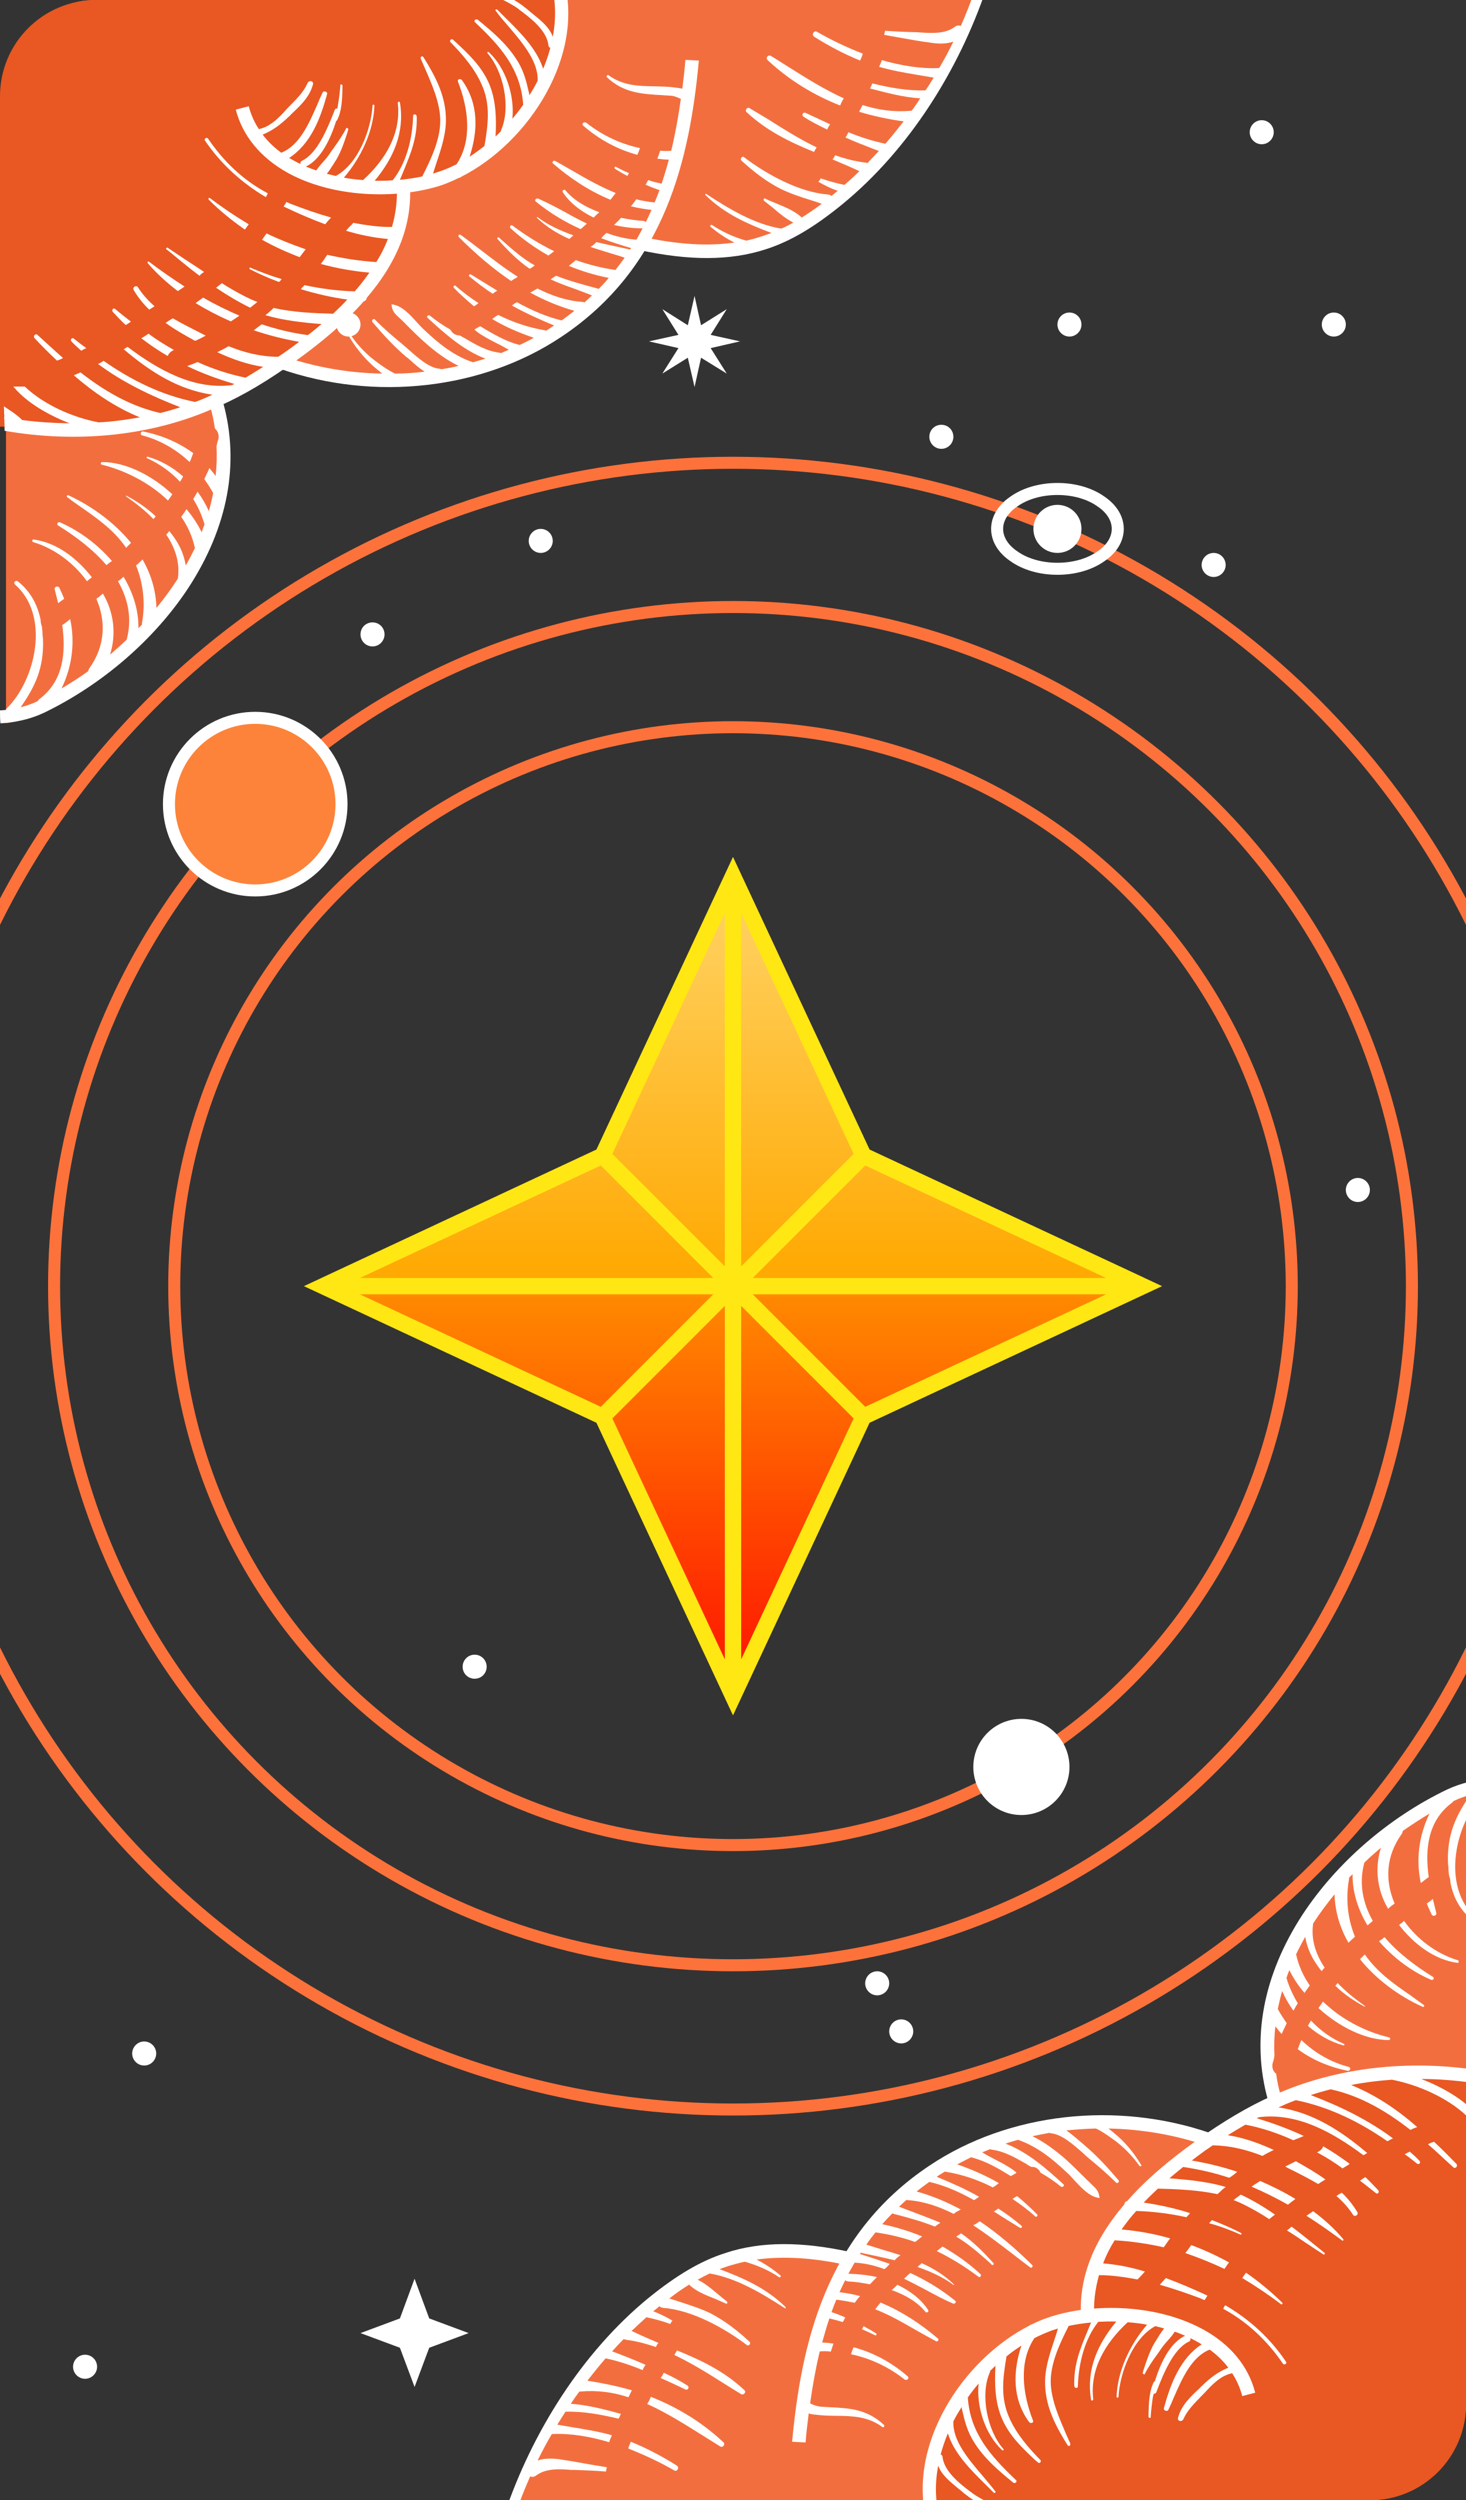 <svg xmlns="http://www.w3.org/2000/svg" width="61" height="104" viewBox="0 0 61 104" fill="none">
  <rect x="0" y="0" width="61" height="104" fill="#333333" stroke="none"/>
  <defs>
    <linearGradient id="paint0_linear" x1="30.46" y1="36.56" x2="30.46" y2="70.73" gradientUnits="userSpaceOnUse">
      <stop stop-color="#FFD467"/>
      <stop offset="0.49" stop-color="#FFA800"/>
      <stop offset="0.51" stop-color="#FF8800"/>
      <stop offset="1" stop-color="#FF0F00"/>
    </linearGradient>
    <clipPath id="clip0">
      <rect width="61" height="104" rx="4" fill="white"/>
    </clipPath>
  </defs>
  <g clip-path="url(#clip0)">
    <path d="M54.71 79.51C57 75.41 61.33 74 61.79 74L61.79 98.19C61.79 101 60.21 104.55 56.54 104.55L21.25 104.55C21.4 103.95 21.8 102.55 22.17 101.82 22.63 100.91 24.92 98.18 26.29 96.81 27.67 95.45 29.5 94.08 30.87 93.62 31.97 93.26 34.39 93.78 35.46 94.08 35.76 93.32 36.92 91.44 39.12 89.98 44.26 87.07 48.6 88.16 50.12 89.07 50.43 88.77 51.41 88.07 52.87 87.7 52.87 85.43 52.42 83.61 54.71 79.51Z" fill="#F36E3E"/>
    <path d="M52.42 87.7C56.08 85.88 57.91 86.34 61.58 86.34L62.04 86.34 62.04 100.9C62.04 106 57.06 105.01 55.07 105.01L38.67 104.55C38.67 101.37 39.58 100.45 40.96 98.63 42.06 97.18 44.17 96.51 45.08 96.36 45.24 95.6 45.63 93.9 46 93.17 46.46 92.26 48.75 89.53 52.42 87.7Z" fill="#E95722"/>
    <path d="M61.8 74.55C61.88 74.54 61.96 74.54 62.04 74.53 62.04 74.35 62.04 74.16 62.02 74 61.41 74.03 60.81 74.16 60.21 74.44 57.79 75.6 55.61 77.49 54.2 79.64 52.56 82.15 52.05 84.82 52.76 87.36L53.3 87.2C53.21 86.89 53.14 86.58 53.1 86.26 52.98 86.17 52.92 86.03 52.95 85.84 52.97 85.79 52.98 85.73 53 85.67 53.01 85.62 53.02 85.57 53.03 85.52 53.01 85.11 53.02 84.7 53.07 84.29 53.15 84.4 53.24 84.51 53.33 84.61 53.37 84.51 53.42 84.41 53.47 84.31 53.49 84.26 53.52 84.21 53.54 84.16 53.41 83.97 53.28 83.78 53.17 83.57 53.22 83.32 53.28 83.07 53.35 82.82 53.48 83.12 53.64 83.39 53.82 83.64 53.87 83.55 53.93 83.44 54 83.33 53.8 83 53.64 82.65 53.53 82.28 53.56 82.17 53.61 82.06 53.65 81.95 53.81 82.28 54.02 82.6 54.28 82.9 54.34 82.81 54.42 82.7 54.5 82.59 54.23 82.2 54.03 81.76 53.93 81.29 54.05 81.05 54.17 80.81 54.31 80.57 54.4 81.07 54.59 81.49 54.98 81.98L54.99 81.99C55.02 81.97 55.04 81.94 55.05 81.92 55.07 81.9 55.09 81.87 55.12 81.85 54.76 81.31 54.54 80.7 54.64 80.01 54.91 79.59 55.21 79.19 55.53 78.8 55.55 79.53 55.76 80.21 56.11 80.81 56.21 80.72 56.29 80.64 56.38 80.56 56.07 79.81 55.99 78.98 56.13 78.18 56.13 78.15 56.14 78.13 56.13 78.11 56.18 78.06 56.23 78.01 56.28 77.96 56.27 78.71 56.51 79.44 56.9 80.09 56.94 80.06 56.98 80.03 57.01 80 57.05 79.97 57.09 79.93 57.12 79.9 56.72 79.19 56.53 78.37 56.77 77.48 56.99 77.26 57.23 77.06 57.46 76.86 57.2 77.7 57.29 78.61 57.76 79.4 57.81 79.35 57.86 79.31 57.92 79.26 57.96 79.24 57.99 79.21 58.03 79.18 57.63 78.25 57.65 77.22 58.33 76.28 58.35 76.24 58.37 76.2 58.37 76.16 58.73 75.91 59.1 75.67 59.48 75.44 59.04 76.36 58.91 77.35 59.12 78.33 59.23 78.24 59.34 78.16 59.45 78.08 59.29 76.94 59.4 75.76 60.4 75 60.43 74.98 60.46 74.95 60.48 74.92 60.71 74.81 60.95 74.72 61.18 74.66 60.56 75.55 60.21 76.32 60.25 77.5 60.26 77.56 60.26 77.62 60.27 77.68 60.27 77.8 60.28 77.92 60.3 78.04 60.33 78.11 60.35 78.19 60.35 78.3 60.47 78.93 60.76 79.48 61.3 79.9 61.39 79.97 61.5 79.86 61.42 79.78 59.94 78.49 60.55 75.81 61.75 74.61 61.77 74.59 61.79 74.57 61.8 74.55Z" fill="white"/>
    <path d="M58.42 79.9C58.96 80.66 59.76 81.27 60.66 81.54 60.71 81.55 60.71 81.65 60.65 81.65 59.67 81.52 58.83 80.86 58.22 80.08L58.25 80.04C58.32 80 58.37 79.96 58.42 79.9Z" fill="white"/>
    <path d="M58.66 82.98C57.96 82.5 57.29 82.02 56.79 81.3 56.77 81.32 56.75 81.34 56.73 81.36 56.68 81.41 56.63 81.45 56.59 81.5 57.27 82.34 58.2 83.03 59.2 83.48 59.24 83.5 59.29 83.44 59.24 83.4 59.05 83.26 58.85 83.12 58.66 82.98Z" fill="white"/>
    <path d="M57.8 84.75C56.82 84.52 55.81 84 55.05 83.26 54.99 83.34 54.93 83.44 54.86 83.53 55.72 84.31 56.81 84.86 57.79 84.86 57.85 84.86 57.87 84.77 57.8 84.75Z" fill="white"/>
    <path d="M54.15 84.86C54.71 85.4 55.39 85.79 56.13 85.98 56.22 86.01 56.19 86.15 56.08 86.14 55.29 85.98 54.6 85.68 54 85.24 54.02 85.18 54.04 85.13 54.06 85.08 54.09 85 54.12 84.93 54.15 84.86Z" fill="white"/>
    <path d="M59.76 79.56L59.62 78.99C59.54 79.06 59.46 79.12 59.37 79.18 59.43 79.34 59.5 79.48 59.57 79.64 59.64 79.75 59.8 79.67 59.76 79.56Z" fill="white"/>
    <path d="M59.62 82.23C58.91 81.79 58.17 81.24 57.61 80.58 57.54 80.64 57.46 80.7 57.38 80.75 57.98 81.44 58.74 82.01 59.54 82.35 59.64 82.4 59.7 82.27 59.62 82.23Z" fill="white"/>
    <path d="M56.79 83.44C56.41 83.17 56 82.85 55.66 82.49 55.64 82.51 55.62 82.53 55.61 82.55 55.59 82.57 55.58 82.59 55.56 82.6 55.92 82.95 56.33 83.23 56.78 83.47 56.79 83.48 56.81 83.45 56.79 83.44Z" fill="white"/>
    <path d="M55.92 85.02C55.39 84.79 54.93 84.46 54.55 84.05 54.5 84.13 54.45 84.21 54.42 84.27 54.85 84.64 55.34 84.93 55.89 85.08 55.94 85.1 55.96 85.04 55.92 85.02Z" fill="white"/>
    <path d="M27.31 96.04C27.27 96.08 27.22 96.11 27.18 96.14 27.46 96.25 27.72 96.38 27.98 96.53 27.95 96.56 27.92 96.61 27.89 96.67 27.56 96.55 27.23 96.46 26.9 96.39 26.69 96.58 26.48 96.77 26.28 96.96 26.65 97.14 27.03 97.3 27.4 97.46 27.35 97.5 27.32 97.57 27.29 97.63 26.88 97.49 26.47 97.38 26.06 97.33 26.01 97.32 25.98 97.31 25.95 97.3 25.79 97.46 25.63 97.63 25.47 97.81 25.55 97.84 25.63 97.87 25.71 97.9 26.1 98.05 26.48 98.2 26.86 98.37 26.85 98.39 26.84 98.41 26.82 98.43 26.79 98.48 26.76 98.53 26.74 98.59 26.23 98.38 25.72 98.21 25.2 98.1 24.94 98.4 24.69 98.71 24.44 99.03 25.08 99.13 25.7 99.26 26.29 99.43L26.15 99.72C25.52 99.51 24.86 99.42 24.16 99.48 24.14 99.48 24.12 99.48 24.11 99.48 23.98 99.65 23.86 99.82 23.75 99.99 24.45 100.04 25.14 100.22 25.84 100.41 25.82 100.44 25.8 100.47 25.79 100.51 25.77 100.55 25.76 100.58 25.74 100.61 25.01 100.44 24.29 100.3 23.53 100.32 23.41 100.5 23.3 100.68 23.19 100.86 23.43 100.9 23.67 100.94 23.9 100.98 24.43 101.07 24.94 101.15 25.46 101.3 25.44 101.35 25.42 101.4 25.4 101.44 25.38 101.49 25.36 101.54 25.35 101.59 24.55 101.35 23.72 101.21 22.96 101.25 22.75 101.61 22.55 101.98 22.37 102.35 22.66 102.25 22.97 102.26 23.29 102.3 23.75 102.37 24.2 102.45 24.64 102.53 24.85 102.56 25.05 102.6 25.25 102.63 25.24 102.7 25.22 102.76 25.21 102.81 24.78 102.77 24.34 102.76 23.91 102.74L23.86 102.74 23.76 102.74C23.27 102.7 22.71 102.67 22.3 102.98 22.22 103.04 22.13 103.04 22.06 103.01 21.84 103.51 21.63 104.03 21.46 104.55H21C22.15 101.16 24.22 97.86 26.97 95.6 28.13 94.66 29.14 94.05 30.18 93.72 31.65 93.23 33.37 93.23 35.44 93.69L35.32 94.24C33.86 93.91 32.6 93.84 31.48 93.99 31.83 94.17 32.15 94.38 32.47 94.65 32.52 94.68 32.46 94.76 32.41 94.72 32 94.44 31.49 94.22 30.99 94.08 30.76 94.13 30.55 94.19 30.34 94.25 30.21 94.29 30.08 94.34 29.94 94.39 30.95 94.77 31.88 95.18 32.68 95.96 32.71 96 32.68 96.04 32.65 96.01 31.72 95.41 30.65 94.76 29.53 94.57 29.36 94.65 29.19 94.74 29.03 94.83 29.32 94.97 29.6 95.2 29.86 95.42 29.99 95.53 30.12 95.64 30.24 95.73 30.29 95.78 30.26 95.85 30.2 95.82 30.05 95.75 29.88 95.68 29.72 95.61 29.36 95.47 28.99 95.32 28.71 95.07 28.7 95.06 28.69 95.05 28.68 95.03 28.41 95.2 28.13 95.39 27.85 95.61 28 95.66 28.16 95.71 28.32 95.76 28.74 95.9 29.16 96.03 29.57 96.23 30.18 96.55 30.69 96.95 31.19 97.41 31.26 97.47 31.16 97.61 31.08 97.55 30.13 96.83 28.78 96.09 27.59 96 27.52 95.99 27.47 95.97 27.44 95.93 27.4 95.97 27.35 96 27.31 96.04Z" fill="white"/>
    <path d="M30.97 99.42C30.13 98.63 29.17 98.18 28.17 97.77 28.13 97.83 28.1 97.9 28.06 97.96 28.75 98.29 29.42 98.7 30.05 99.1 30.32 99.27 30.59 99.44 30.84 99.59 30.94 99.65 31.07 99.5 30.97 99.42Z" fill="white"/>
    <path d="M30.1 101.59C29.19 100.74 28.17 100.13 27.08 99.7 27.04 99.81 26.99 99.91 26.93 100 27.73 100.36 28.49 100.84 29.24 101.31 29.48 101.46 29.72 101.61 29.96 101.76 30.07 101.84 30.2 101.68 30.1 101.59Z" fill="white"/>
    <path d="M26.25 101.57C26.91 101.84 27.54 102.17 28.16 102.56 28.29 102.64 28.17 102.84 28.05 102.76 27.48 102.43 26.82 102.12 26.14 101.85 26.15 101.81 26.17 101.76 26.19 101.71 26.21 101.66 26.23 101.62 26.25 101.57Z" fill="white"/>
    <path d="M28.6 99.23C28.29 99.03 27.95 98.85 27.62 98.7 27.59 98.77 27.54 98.85 27.49 98.92 27.84 99.07 28.17 99.23 28.51 99.39 28.62 99.45 28.71 99.29 28.6 99.23Z" fill="white"/>
    <path d="M38.14 91.16C38.31 91.02 38.49 90.89 38.67 90.76 39.32 90.91 39.94 91.19 40.53 91.52 40.61 91.47 40.67 91.43 40.74 91.38 40.18 91.06 39.59 90.8 38.98 90.55L39 90.53C39.1 90.46 39.21 90.4 39.32 90.33 39.33 90.34 39.35 90.34 39.36 90.34 40.03 90.45 40.69 90.67 41.31 90.99 41.4 90.94 41.48 90.88 41.56 90.81 41.03 90.5 40.45 90.25 39.83 90.03 40.02 89.93 40.22 89.83 40.42 89.73 40.43 89.74 40.44 89.74 40.45 89.75 41.01 89.89 41.54 90.2 42.06 90.52 42.09 90.5 42.12 90.48 42.15 90.47 42.2 90.44 42.26 90.41 42.3 90.38 42.19 90.28 42.06 90.19 41.92 90.11 41.76 90.01 41.58 89.92 41.41 89.83 41.22 89.73 41.04 89.64 40.87 89.53 40.98 89.49 41.09 89.44 41.2 89.4 41.21 89.41 41.24 89.41 41.26 89.42 41.78 89.48 42.24 89.75 42.7 90.01 42.74 90.04 42.77 90.06 42.81 90.08 42.84 90.1 42.88 90.12 42.92 90.14 43.09 90.12 43.23 90.23 43.3 90.38 43.6 90.55 43.88 90.74 44.15 90.96 44.21 91 44.31 90.92 44.25 90.86 43.53 90.2 42.76 89.52 41.84 89.17 42.01 89.11 42.19 89.06 42.36 89.01 43.16 89.29 43.79 89.8 44.4 90.38 44.5 90.46 44.59 90.57 44.69 90.68 45 91.01 45.34 91.39 45.75 91.43 45.75 91.43 45.76 91.41 45.75 91.41 45.72 91.15 45.62 91.05 45.45 90.89 45.41 90.86 45.38 90.82 45.34 90.78 45.27 90.72 45.2 90.65 45.14 90.59 44.87 90.32 44.6 90.05 44.31 89.79 43.89 89.43 43.45 89.1 42.96 88.86 43.2 88.81 43.43 88.76 43.67 88.72 43.69 88.73 43.71 88.74 43.74 88.74 44.18 88.78 44.66 89.21 45.04 89.54 45.12 89.62 45.2 89.69 45.27 89.75 45.67 90.08 46.06 90.41 46.43 90.78 46.49 90.86 46.6 90.75 46.54 90.69 46.1 90.17 45.64 89.67 45.12 89.23 45.07 89.19 45.03 89.15 44.98 89.11L44.98 89.11C44.79 88.95 44.59 88.77 44.37 88.62 44.78 88.58 45.19 88.55 45.6 88.54 45.86 88.66 46.11 88.84 46.32 88.99 46.74 89.29 47.11 89.67 47.41 90.09 47.45 90.14 47.53 90.09 47.48 90.05 47.17 89.53 46.79 89.07 46.32 88.7 46.29 88.67 46.25 88.64 46.21 88.61 46.2 88.6 46.19 88.59 46.17 88.58 46.16 88.57 46.14 88.55 46.13 88.54 47.51 88.57 48.9 88.8 50.22 89.26L50.39 88.74C46.46 87.38 41.97 87.88 38.68 90.08 34.34 92.97 33.34 97.5 32.96 101.57L33.52 101.6C33.55 101.2 33.6 100.8 33.65 100.39 33.72 100.42 33.81 100.43 33.88 100.44 33.88 100.44 33.89 100.44 33.9 100.44 34.2 100.48 34.51 100.49 34.8 100.49 35.47 100.5 36.11 100.51 36.72 100.96 36.77 100.99 36.82 100.91 36.79 100.88 36.09 100.21 35.34 100.17 34.46 100.13 34.36 100.12 34.26 100.12 34.16 100.11 34.02 100.1 33.91 100.06 33.81 100.02 33.77 100 33.74 99.99 33.71 99.97 33.81 99.25 33.94 98.52 34.11 97.81 34.26 97.8 34.43 97.8 34.57 97.82 34.61 97.71 34.64 97.6 34.68 97.49 34.53 97.46 34.37 97.45 34.21 97.44 34.3 97.11 34.4 96.77 34.51 96.44L34.59 96.46C34.75 96.5 34.91 96.54 35.06 96.59 35.09 96.57 35.1 96.53 35.12 96.51 35.12 96.5 35.12 96.49 35.13 96.48 35.14 96.47 35.14 96.45 35.15 96.44 35.16 96.43 35.17 96.42 35.17 96.4 34.99 96.32 34.8 96.24 34.6 96.18 34.66 96 34.73 95.83 34.8 95.66 35.06 95.69 35.32 95.74 35.57 95.79L35.6 95.74C35.67 95.65 35.72 95.58 35.79 95.51 35.51 95.44 35.22 95.38 34.93 95.35 35.01 95.18 35.08 95.02 35.17 94.85 35.19 94.87 35.23 94.89 35.27 94.9 35.55 94.91 35.87 94.96 36.2 95.02 36.28 94.93 36.38 94.83 36.49 94.72 36.09 94.63 35.67 94.59 35.3 94.58 35.39 94.43 35.47 94.27 35.56 94.12 35.99 94.14 36.4 94.24 36.8 94.39 36.88 94.33 36.96 94.25 37.02 94.17 36.62 94.03 36.2 93.89 35.78 93.76L35.82 93.7C35.83 93.71 35.85 93.72 35.87 93.72 36.31 93.81 36.75 93.91 37.23 94.02 37.29 93.94 37.37 93.88 37.47 93.81 37.22 93.73 36.97 93.65 36.72 93.58 36.5 93.51 36.27 93.44 36.05 93.37 36.17 93.19 36.3 93.02 36.43 92.86 36.99 92.94 37.55 93.07 38.08 93.26L38.37 93.03C37.84 92.81 37.28 92.64 36.71 92.52 36.84 92.37 36.98 92.22 37.13 92.07 37.15 92.08 37.16 92.08 37.18 92.09 37.77 92.24 38.35 92.4 38.9 92.62 38.95 92.58 39 92.55 39.04 92.52 39.07 92.5 39.1 92.48 39.13 92.46 38.81 92.32 38.47 92.2 38.14 92.07 37.9 91.98 37.65 91.89 37.41 91.79 37.51 91.7 37.61 91.6 37.72 91.51 37.74 91.51 37.76 91.52 37.78 91.52 38.46 91.57 39.08 91.79 39.68 92.09 39.69 92.08 39.71 92.07 39.73 92.06 39.74 92.04 39.76 92.03 39.77 92.02 39.8 92.01 39.82 92 39.85 91.98 39.89 91.96 39.93 91.93 39.98 91.91 39.4 91.6 38.8 91.34 38.14 91.16Z" fill="white"/>
    <path d="M42.32 91.35C42.6 91.58 42.89 91.84 43.16 92.12 43.2 92.17 43.12 92.24 43.08 92.2 42.78 91.93 42.46 91.69 42.13 91.47" fill="white"/>
    <path d="M42.32 91.35C42.25 91.38 42.19 91.43 42.13 91.47L42.32 91.35Z" fill="white"/>
    <path d="M40.6 92.51C40.64 92.49 40.69 92.45 40.73 92.42 40.75 92.42 40.76 92.41 40.77 92.4 41.54 92.92 42.25 93.53 42.95 94.22 43 94.27 42.93 94.36 42.87 94.32 42.6 94.12 42.33 93.91 42.06 93.7 41.55 93.31 41.04 92.92 40.5 92.57 40.53 92.54 40.56 92.53 40.6 92.51Z" fill="white"/>
    <path d="M39.22 93.45C39.77 93.77 40.31 94.14 40.8 94.6 40.85 94.65 40.78 94.76 40.72 94.71 40.17 94.3 39.6 93.94 38.98 93.64L39.22 93.45Z" fill="white"/>
    <path d="M37.88 94.55C38.53 94.85 39.16 95.23 39.74 95.7 39.82 95.76 39.73 95.85 39.65 95.82 39.26 95.65 38.87 95.44 38.48 95.23 38.2 95.08 37.91 94.93 37.62 94.79 37.72 94.69 37.8 94.61 37.88 94.55Z" fill="white"/>
    <path d="M36.64 95.78C37.51 96.14 38.32 96.67 39.03 97.28 39.09 97.33 39.01 97.42 38.95 97.39 38.69 97.25 38.44 97.11 38.19 96.97 37.6 96.63 37.03 96.3 36.42 96.06 36.49 95.96 36.56 95.87 36.64 95.78Z" fill="white"/>
    <path d="M35.52 97.64C36.34 97.86 37.1 98.27 37.77 98.85 37.86 98.93 37.73 99.04 37.64 98.98 36.98 98.46 36.22 98.1 35.41 97.93 35.44 97.83 35.47 97.74 35.52 97.64Z" fill="white"/>
    <path d="M35.93 96.76C36.11 96.86 36.28 96.95 36.45 97.06 36.5 97.09 36.45 97.17 36.41 97.14 36.23 97.05 36.06 96.97 35.87 96.89 35.88 96.86 35.9 96.82 35.92 96.8 35.92 96.79 35.93 96.77 35.93 96.76Z" fill="white"/>
    <path d="M38.62 96.09C38.32 95.63 37.86 95.29 37.34 95.04 37.26 95.12 37.18 95.2 37.1 95.26 37.66 95.46 38.16 95.74 38.51 96.17 38.56 96.23 38.67 96.15 38.62 96.09Z" fill="white"/>
    <path d="M38.35 94.14C38.84 94.36 39.28 94.63 39.69 95.02 39.71 95.04 39.69 95.05 39.68 95.05 39.24 94.72 38.72 94.49 38.18 94.3 38.2 94.28 38.23 94.26 38.25 94.23 38.28 94.21 38.32 94.18 38.35 94.14Z" fill="white"/>
    <path d="M39.99 92.9C40.5 93.25 40.93 93.69 41.34 94.14 41.37 94.19 41.32 94.24 41.27 94.21L41.18 94.12C40.74 93.73 40.3 93.34 39.79 93.04 39.85 93 39.92 92.95 39.99 92.9Z" fill="white"/>
    <path d="M42.51 92.59C42.19 92.32 41.88 92.09 41.54 91.87 41.48 91.91 41.42 91.96 41.35 91.99 41.72 92.23 42.08 92.45 42.44 92.67 42.49 92.7 42.55 92.64 42.51 92.59Z" fill="white"/>
    <path d="M53.51 98.24C52.84 97.25 51.99 96.48 50.98 95.89 50.95 95.93 50.92 95.98 50.9 96.04 51.89 96.58 52.72 97.35 53.38 98.32 53.43 98.4 53.57 98.32 53.51 98.24Z" fill="white"/>
    <path d="M59.14 86.48C59.8 86.48 60.46 86.53 61.13 86.62 61.14 86.64 61.15 86.65 61.17 86.67 61.36 86.85 61.58 86.99 61.79 87.13 61.82 87.15 61.85 87.17 61.88 87.19 61.87 87.09 61.87 87 61.87 86.9 61.86 86.84 61.86 86.79 61.86 86.73L61.87 86.73C61.85 86.54 61.85 86.34 61.85 86.17 58.86 85.65 55.85 85.95 53.29 87.03 52.27 87.45 51.28 88.01 50.15 88.78 50.11 88.8 50.07 88.82 50.05 88.85 49.97 88.9 49.9 88.96 49.83 89.01 48.63 89.86 47.65 90.7 46.9 91.56 46.83 91.57 46.79 91.63 46.78 91.7 45.45 93.26 44.86 94.84 44.99 96.48L45.54 96.44C45.49 95.83 45.56 95.24 45.73 94.64 46.27 94.64 46.8 94.72 47.34 94.82 47.36 94.79 47.38 94.77 47.39 94.76 47.47 94.68 47.56 94.58 47.64 94.49 47.06 94.31 46.49 94.2 45.9 94.15 46.02 93.83 46.18 93.51 46.38 93.19 47.07 93.23 47.75 93.33 48.42 93.48 48.47 93.42 48.51 93.36 48.55 93.3 48.6 93.23 48.64 93.17 48.69 93.11 48.03 92.92 47.36 92.8 46.67 92.74 46.85 92.48 47.05 92.22 47.28 91.97 47.98 91.99 48.68 92.08 49.37 92.23 49.39 92.2 49.42 92.17 49.45 92.14 49.47 92.11 49.5 92.09 49.52 92.06 48.9 91.86 48.25 91.72 47.59 91.62 47.77 91.43 47.97 91.24 48.18 91.04 48.99 91.06 49.85 91.1 50.66 91.27 50.69 91.24 50.72 91.21 50.76 91.18 50.79 91.15 50.83 91.12 50.86 91.08 50.91 91.04 50.96 91.01 51 90.97 50.25 90.75 49.44 90.67 48.66 90.61 48.84 90.46 49.03 90.3 49.23 90.14 49.91 90.24 50.55 90.39 51.15 90.59 51.26 90.52 51.37 90.44 51.48 90.34 50.86 90.13 50.22 89.98 49.59 89.87 49.77 89.73 49.95 89.6 50.14 89.46 50.25 89.39 50.36 89.31 50.46 89.24 51.19 89.25 51.87 89.42 52.53 89.68 52.68 89.59 52.84 89.51 53 89.43 52.38 89.15 51.75 88.92 51.09 88.82 51.34 88.66 51.58 88.52 51.82 88.38 52.51 88.51 53.18 88.74 53.82 89.03 53.89 88.99 53.97 88.97 54.04 88.94 54.11 88.91 54.18 88.88 54.25 88.85 53.63 88.56 52.97 88.32 52.29 88.11 52.32 88.1 52.35 88.08 52.38 88.07 53.99 87.87 55.45 88.7 56.73 89.65 56.79 89.62 56.84 89.59 56.89 89.56 55.78 88.62 54.63 87.88 53.2 87.66 53.3 87.62 53.39 87.58 53.49 87.53 53.63 87.47 53.77 87.42 53.92 87.36 55.33 87.65 56.58 88.27 57.73 89.07 57.77 89.05 57.81 89.03 57.84 89.01 57.88 88.99 57.92 88.97 57.96 88.95 56.93 88.18 55.75 87.61 54.54 87.15 54.81 87.06 55.09 86.98 55.37 86.91 56.61 87.18 57.69 87.82 58.69 88.6 58.78 88.55 58.88 88.51 58.97 88.48 58.15 87.76 57.25 87.15 56.22 86.73 56.78 86.62 57.35 86.55 57.92 86.51 59 86.72 60.21 87.25 61.01 88L61.49 88C61.48 88 61.47 88 61.47 87.99 61.47 87.99 61.46 87.98 61.46 87.97 60.92 87.34 60.04 86.83 59.14 86.48Z" fill="white"/>
    <path d="M60.6 90.01C60.3 89.7 59.99 89.39 59.67 89.09 59.58 89.12 59.48 89.15 59.42 89.2 59.66 89.4 59.89 89.62 60.12 89.83 60.24 89.94 60.36 90.05 60.48 90.16 60.55 90.23 60.68 90.11 60.6 90.01Z" fill="white"/>
    <path d="M56.48 92.02C56.29 91.71 56.08 91.44 55.83 91.21 55.75 91.25 55.67 91.3 55.61 91.35 55.88 91.58 56.11 91.84 56.3 92.13 56.37 92.24 56.54 92.13 56.48 92.02Z" fill="white"/>
    <path d="M53.92 89.9C53.78 89.97 53.62 90.05 53.48 90.12 53.5 90.13 53.52 90.14 53.54 90.16 53.56 90.17 53.58 90.18 53.6 90.19 54.01 90.39 54.44 90.61 54.85 90.85 54.9 90.82 54.95 90.78 55 90.75 55.05 90.72 55.1 90.69 55.15 90.66 54.77 90.38 54.34 90.14 53.92 89.9Z" fill="white"/>
    <path d="M51.63 91.29C52.12 91.52 52.59 91.8 53.05 92.12L52.81 92.31C52.5 92.1 52.16 91.91 51.83 91.74 51.67 91.66 51.5 91.58 51.33 91.52 51.37 91.48 51.42 91.44 51.48 91.4 51.53 91.36 51.58 91.33 51.63 91.29Z" fill="white"/>
    <path d="M55 93.62L55.12 93.72C55.15 93.75 55.1 93.8 55.07 93.78 54.82 93.62 54.57 93.45 54.31 93.28 54.06 93.11 53.81 92.94 53.55 92.78 53.62 92.73 53.68 92.68 53.74 92.62 54.18 92.95 54.59 93.29 55 93.62Z" fill="white"/>
    <path d="M51.85 94.54C52.37 94.9 52.87 95.31 53.35 95.78 53.4 95.82 53.33 95.89 53.29 95.84 52.78 95.45 52.24 95.09 51.69 94.76 51.71 94.73 51.73 94.7 51.75 94.67 51.78 94.63 51.81 94.58 51.85 94.54Z" fill="white"/>
    <path d="M49.57 93.39C50.11 93.59 50.63 93.83 51.14 94.11 51.1 94.16 51.07 94.2 51.04 94.25 51.01 94.29 50.98 94.33 50.95 94.38 50.42 94.13 49.87 93.91 49.32 93.72 49.41 93.61 49.49 93.5 49.57 93.39Z" fill="white"/>
    <path d="M48.51 94.76C49.1 94.98 49.68 95.23 50.24 95.49 50.22 95.53 50.2 95.56 50.18 95.59 50.16 95.62 50.14 95.65 50.12 95.68 50.09 95.67 50.06 95.65 50.03 95.64 50 95.63 49.97 95.62 49.94 95.6 49.4 95.4 48.83 95.2 48.26 95.04 48.35 94.94 48.43 94.85 48.51 94.76Z" fill="white"/>
    <path d="M51.64 92.89C51.25 92.68 50.84 92.51 50.43 92.35 50.38 92.4 50.35 92.43 50.31 92.48 50.76 92.6 51.18 92.76 51.61 92.95 51.64 92.98 51.69 92.9 51.64 92.89Z" fill="white"/>
    <path d="M54.64 91.98C55.1 92.32 55.53 92.71 55.89 93.14 55.92 93.17 55.88 93.23 55.85 93.2 55.36 92.84 54.87 92.49 54.36 92.17L54.64 91.98Z" fill="white"/>
    <path d="M53.9 91.47C53.44 91.19 52.94 90.94 52.43 90.72 52.39 90.75 52.35 90.78 52.3 90.81 52.23 90.85 52.15 90.9 52.08 90.96 52.59 91.18 53.1 91.43 53.59 91.71 53.64 91.67 53.69 91.63 53.74 91.59 53.8 91.55 53.85 91.51 53.9 91.47Z" fill="white"/>
    <path d="M57.24 91.22C57.32 91.3 57.41 91.19 57.35 91.11 57.17 90.92 57 90.74 56.81 90.56 56.77 90.59 56.73 90.61 56.7 90.63L56.69 90.64C56.66 90.66 56.63 90.68 56.59 90.71 56.81 90.88 57.03 91.05 57.24 91.22Z" fill="white"/>
    <path d="M54.8 89.53C54.93 89.48 55.02 89.39 55.06 89.28 55.44 89.5 55.81 89.75 56.16 90.01 56.11 90.05 56.06 90.08 56.01 90.11 55.96 90.14 55.91 90.17 55.86 90.2 55.53 89.95 55.17 89.73 54.8 89.53Z" fill="white"/>
    <path d="M58.66 89.5C58.8 89.62 58.94 89.75 59.07 89.89 59.13 89.97 59.04 90.06 58.96 90 58.78 89.86 58.63 89.73 58.45 89.61 58.52 89.57 58.58 89.54 58.66 89.5Z" fill="white"/>
    <path d="M39.13 104.85L38.6 105.01C37.67 101.8 40.02 98.16 42.85 96.73 42.88 96.7 42.91 96.69 42.95 96.68 43.15 96.58 43.36 96.49 43.57 96.42 45.24 95.82 47.99 95.78 50.03 96.88 51.18 97.5 51.94 98.41 52.23 99.53L51.69 99.67C51.6 99.33 51.46 99.01 51.27 98.72 50.84 98.81 50.53 99.1 50.23 99.42 50.15 99.51 50.07 99.59 49.98 99.68 49.7 99.97 49.4 100.27 49.25 100.61 49.19 100.77 48.97 100.72 49.02 100.56 49.16 100.05 49.54 99.69 49.92 99.34 49.95 99.3 49.99 99.27 50.03 99.23 50.37 98.9 50.69 98.66 51.11 98.49 50.9 98.21 50.64 97.96 50.34 97.74L50.33 97.74C49.58 98.04 49.19 98.94 48.85 99.71 48.77 99.9 48.69 100.09 48.61 100.25 48.56 100.33 48.4 100.27 48.43 100.17 48.7 99.17 49.11 98.1 50 97.52 49.93 97.47 49.84 97.42 49.76 97.38 49.69 97.34 49.61 97.3 49.53 97.26 49.55 97.32 49.53 97.38 49.46 97.41 48.82 97.71 48.39 98.79 48.14 99.44L48.12 99.5C48.1 99.55 48.05 99.58 48.01 99.57L48 99.6C47.99 99.64 47.98 99.68 47.97 99.72 47.93 99.98 47.9 100.25 47.88 100.52 47.9 100.6 47.79 100.6 47.79 100.52L47.79 100.4C47.8 99.97 47.82 99.43 48.02 99.07 48.03 99.06 48.04 99.06 48.05 99.06 48.28 98.33 48.66 97.47 49.31 97.16 49.17 97.1 49.03 97.04 48.88 96.99 48.8 97.12 48.7 97.24 48.59 97.36 48.49 97.47 48.4 97.58 48.32 97.69 48.27 97.77 48.21 97.86 48.15 97.94 47.96 98.2 47.77 98.47 47.63 98.76 47.63 98.79 47.53 98.74 47.55 98.7L47.58 98.59C47.71 98.19 47.84 97.8 48.05 97.44 48.08 97.4 48.11 97.35 48.14 97.3 48.23 97.15 48.33 96.99 48.44 96.86 48.32 96.82 48.2 96.79 48.07 96.76 47.13 97.27 46.6 98.7 46.54 99.69 46.55 99.75 46.46 99.75 46.46 99.7 46.5 98.62 47.02 97.52 47.73 96.7 47.47 96.65 47.2 96.62 46.93 96.6 46.92 96.61 46.91 96.61 46.9 96.62 46 97.46 45.34 98.54 45.49 99.81 45.49 99.86 45.4 99.87 45.4 99.83 45.19 98.57 45.67 97.51 46.45 96.57 46.19 96.56 45.95 96.57 45.7 96.58 45.12 97.31 44.88 98.33 44.85 99.25 44.86 99.36 44.72 99.36 44.7 99.25 44.67 98.37 44.95 97.69 45.25 96.97 45.3 96.85 45.35 96.73 45.4 96.61 45.07 96.64 44.76 96.69 44.47 96.75 44.1 97.47 43.71 98.3 43.72 99.1 43.74 99.83 44.06 100.55 44.35 101.23 44.41 101.36 44.47 101.5 44.53 101.63 44.56 101.73 44.47 101.79 44.42 101.71 43.95 100.96 43.53 100.17 43.49 99.26 43.45 98.58 43.67 97.94 43.88 97.31 43.93 97.16 43.98 97.01 44.02 96.86 43.93 96.89 43.83 96.92 43.74 96.95 43.51 97.04 43.27 97.14 43.04 97.26 42.37 98.26 42.56 99.61 42.98 100.68 43.03 100.78 42.89 100.83 42.82 100.75 42.11 99.77 42.15 98.64 42.5 97.57 42.29 97.71 42.08 97.85 41.88 98.02L41.88 98.02C41.73 98.92 41.62 99.73 42 100.58 42.29 101.24 42.79 101.82 43.3 102.34 43.34 102.4 43.25 102.5 43.19 102.43L43.07 102.33C42.54 101.83 42.03 101.35 41.72 100.67 41.4 99.98 41.38 99.18 41.42 98.41 41.35 98.48 41.27 98.55 41.2 98.62 41.2 98.65 41.19 98.67 41.18 98.7 40.78 99.62 41.08 101.11 41.75 101.87 41.78 101.9 41.75 101.95 41.7 101.92 41.01 101.28 40.62 100.14 40.72 99.15 40.56 99.33 40.41 99.53 40.27 99.73 40.37 101.21 41.22 102.16 42.27 103.16 42.35 103.22 42.24 103.33 42.16 103.27 41.56 102.78 40.97 102.28 40.55 101.62 40.25 101.16 40.14 100.71 40.03 100.23L40.01 100.13C39.89 100.32 39.77 100.52 39.67 100.72 39.63 101.52 40.3 102.3 40.88 102.98 41.08 103.22 41.27 103.44 41.42 103.64 41.45 103.67 41.38 103.72 41.35 103.69 41.25 103.59 41.15 103.49 41.05 103.39 40.41 102.76 39.7 102.06 39.44 101.22 39.32 101.51 39.22 101.8 39.14 102.1 39.18 102.11 39.21 102.14 39.22 102.2 39.28 102.82 39.99 103.36 40.45 103.7L40.45 103.7C40.68 103.87 40.92 103.99 41.16 104.12 41.38 104.23 41.59 104.35 41.8 104.49 41.84 104.54 41.81 104.6 41.76 104.57 41.6 104.47 41.42 104.41 41.24 104.35 41.07 104.29 40.89 104.22 40.72 104.13 40.44 103.97 40.17 103.77 39.92 103.55 39.88 103.52 39.85 103.5 39.82 103.47 39.52 103.22 39.16 102.93 39.04 102.56 38.89 103.33 38.91 104.11 39.13 104.85Z" fill="white"/>
    <path d="M7.33 24.58C5.04 28.68 0.7 30.08 0.25 30.08L0.25 5.89C0.25 3.09 1.83-0.47 5.5-0.47L40.79-0.47C40.64 0.14 40.24 1.54 39.87 2.27 39.41 3.18 37.12 5.91 35.75 7.28 34.37 8.64 32.54 10.01 31.16 10.46 30.06 10.83 27.65 10.31 26.58 10.01 26.28 10.77 25.12 12.65 22.92 14.11 17.78 17.02 13.44 15.93 11.92 15.02 11.61 15.32 10.63 16.02 9.17 16.38 9.17 18.66 9.62 20.48 7.33 24.58Z" fill="#F36E3E"/>
    <path d="M9.62 16.38C5.96 18.2 4.12 17.75 0.46 17.75L0 17.75 0 3.18C0-1.92 4.98-0.92 6.97-0.92L23.37-0.47C23.37 2.72 22.46 3.63 21.08 5.45 19.98 6.91 17.87 7.58 16.96 7.73 16.8 8.49 16.41 10.19 16.04 10.92 15.58 11.83 13.29 14.56 9.62 16.38Z" fill="#E95722"/>
    <path d="M0.24 29.53C0.16 29.54 0.08 29.55 0 29.55 0 29.74 0 29.93 0.02 30.09 0.63 30.05 1.23 29.93 1.83 29.65 4.25 28.48 6.43 26.6 7.84 24.45 9.48 21.94 9.99 19.27 9.28 16.73L8.74 16.88C8.83 17.2 8.9 17.51 8.94 17.82 9.05 17.92 9.12 18.06 9.09 18.25 9.07 18.3 9.06 18.36 9.04 18.42 9.03 18.46 9.02 18.51 9.01 18.56 9.03 18.98 9.02 19.39 8.97 19.8 8.89 19.68 8.8 19.58 8.71 19.47 8.67 19.58 8.62 19.68 8.57 19.78 8.55 19.83 8.52 19.88 8.5 19.93 8.63 20.11 8.76 20.31 8.87 20.51 8.82 20.77 8.76 21.02 8.69 21.26 8.56 20.97 8.4 20.7 8.22 20.45 8.17 20.54 8.11 20.65 8.04 20.76 8.24 21.08 8.4 21.43 8.51 21.81 8.47 21.92 8.43 22.03 8.39 22.14 8.23 21.81 8.02 21.49 7.76 21.18 7.7 21.28 7.62 21.39 7.54 21.5 7.81 21.88 8.01 22.33 8.11 22.8 7.99 23.04 7.87 23.28 7.73 23.52 7.64 23.01 7.45 22.59 7.06 22.11L7.05 22.09C7.02 22.12 7 22.14 6.98 22.17 6.96 22.19 6.95 22.21 6.92 22.24 7.28 22.78 7.5 23.39 7.4 24.07 7.13 24.49 6.83 24.9 6.51 25.29 6.49 24.56 6.28 23.88 5.93 23.27 5.83 23.37 5.75 23.45 5.66 23.52 5.97 24.28 6.05 25.11 5.91 25.91 5.91 25.93 5.9 25.96 5.91 25.98 5.86 26.03 5.81 26.08 5.76 26.13 5.77 25.37 5.53 24.64 5.14 23.99 5.1 24.03 5.06 24.06 5.03 24.09 4.99 24.12 4.95 24.15 4.91 24.18 5.32 24.9 5.51 25.71 5.27 26.61 5.05 26.82 4.81 27.03 4.58 27.23 4.84 26.39 4.75 25.48 4.28 24.69 4.23 24.74 4.18 24.78 4.12 24.83 4.08 24.85 4.05 24.88 4.01 24.91 4.41 25.83 4.39 26.87 3.71 27.81 3.69 27.85 3.67 27.89 3.67 27.92 3.31 28.18 2.93 28.42 2.56 28.64 3 27.73 3.13 26.73 2.92 25.75 2.81 25.85 2.7 25.93 2.59 26 2.75 27.15 2.64 28.33 1.64 29.08 1.61 29.11 1.58 29.14 1.56 29.17 1.33 29.28 1.09 29.36 0.86 29.42 1.48 28.53 1.83 27.77 1.79 26.58 1.78 26.52 1.78 26.47 1.77 26.41 1.77 26.29 1.76 26.17 1.74 26.05 1.71 25.97 1.69 25.89 1.69 25.78 1.56 25.16 1.28 24.61 0.74 24.18 0.65 24.12 0.54 24.23 0.62 24.31 2.1 25.6 1.49 28.28 0.28 29.47 0.27 29.49 0.25 29.51 0.24 29.53Z" fill="white"/>
    <path d="M3.62 24.18C3.08 23.43 2.28 22.82 1.38 22.55 1.33 22.53 1.33 22.44 1.39 22.44 2.37 22.57 3.21 23.23 3.82 24.01L3.79 24.04C3.72 24.09 3.67 24.13 3.62 24.18Z" fill="white"/>
    <path d="M3.38 21.1C4.08 21.59 4.75 22.06 5.25 22.79 5.27 22.77 5.29 22.74 5.31 22.72 5.36 22.68 5.41 22.63 5.45 22.58 4.77 21.75 3.84 21.06 2.84 20.6 2.8 20.59 2.75 20.65 2.8 20.68 2.99 20.83 3.19 20.97 3.38 21.1Z" fill="white"/>
    <path d="M4.24 19.33C5.22 19.57 6.23 20.09 6.99 20.82 7.05 20.74 7.11 20.65 7.17 20.56 6.32 19.77 5.23 19.22 4.25 19.22 4.19 19.22 4.17 19.32 4.24 19.33Z" fill="white"/>
    <path d="M7.89 19.22C7.33 18.69 6.65 18.3 5.91 18.11 5.82 18.08 5.85 17.93 5.96 17.95 6.75 18.11 7.44 18.41 8.04 18.85 8.02 18.9 8 18.96 7.98 19.01 7.95 19.09 7.92 19.16 7.89 19.22Z" fill="white"/>
    <path d="M2.28 24.53L2.42 25.09C2.5 25.03 2.58 24.97 2.67 24.91 2.61 24.75 2.54 24.61 2.47 24.45 2.4 24.34 2.24 24.42 2.28 24.53Z" fill="white"/>
    <path d="M2.42 21.86C3.13 22.3 3.87 22.85 4.43 23.51 4.5 23.45 4.58 23.38 4.66 23.34 4.06 22.64 3.3 22.08 2.5 21.73 2.4 21.69 2.34 21.81 2.42 21.86Z" fill="white"/>
    <path d="M5.25 20.65C5.63 20.92 6.04 21.23 6.38 21.59 6.4 21.58 6.42 21.56 6.43 21.54 6.45 21.52 6.46 21.5 6.48 21.48 6.12 21.14 5.7 20.85 5.26 20.62 5.25 20.6 5.23 20.63 5.25 20.65Z" fill="white"/>
    <path d="M6.12 19.06C6.65 19.3 7.11 19.63 7.49 20.04 7.54 19.96 7.59 19.88 7.62 19.82 7.19 19.44 6.7 19.16 6.15 19 6.1 18.99 6.08 19.05 6.12 19.06Z" fill="white"/>
    <path d="M34.73 8.04C34.77 8.01 34.81 7.98 34.86 7.94 34.57 7.84 34.31 7.71 34.05 7.56 34.09 7.53 34.12 7.48 34.15 7.42 34.48 7.53 34.81 7.63 35.14 7.69 35.35 7.51 35.56 7.32 35.76 7.12 35.38 6.94 35.01 6.79 34.64 6.63 34.69 6.58 34.72 6.52 34.75 6.46 35.16 6.6 35.57 6.71 35.98 6.76 36.03 6.76 36.06 6.77 36.09 6.79 36.25 6.62 36.41 6.45 36.57 6.28 36.49 6.25 36.41 6.22 36.33 6.19 35.94 6.04 35.56 5.89 35.18 5.72 35.19 5.7 35.2 5.68 35.22 5.66 35.25 5.6 35.28 5.56 35.3 5.5 35.81 5.71 36.32 5.87 36.84 5.98 37.1 5.68 37.35 5.37 37.6 5.05 36.96 4.96 36.34 4.83 35.75 4.65L35.89 4.37C36.52 4.57 37.18 4.67 37.88 4.61 37.9 4.6 37.92 4.6 37.93 4.61 38.06 4.44 38.18 4.27 38.29 4.09 37.59 4.05 36.9 3.86 36.2 3.68 36.22 3.65 36.24 3.61 36.25 3.58 36.27 3.54 36.28 3.51 36.3 3.47 37.03 3.65 37.75 3.78 38.51 3.76 38.63 3.59 38.74 3.41 38.85 3.23 38.61 3.19 38.37 3.15 38.14 3.11 37.61 3.02 37.1 2.93 36.58 2.78 36.6 2.74 36.62 2.69 36.64 2.64 36.66 2.6 36.68 2.55 36.69 2.5 37.49 2.73 38.32 2.87 39.08 2.83 39.29 2.47 39.49 2.11 39.67 1.73 39.38 1.83 39.07 1.83 38.75 1.78 38.29 1.72 37.84 1.64 37.4 1.56 37.19 1.52 36.99 1.49 36.79 1.45 36.8 1.39 36.82 1.33 36.83 1.28 37.26 1.31 37.7 1.33 38.13 1.34L38.18 1.34 38.28 1.35C38.77 1.38 39.33 1.42 39.74 1.11 39.82 1.05 39.91 1.05 39.98 1.08 40.2 0.57 40.41 0.06 40.58-0.47H41.04C39.89 2.93 37.82 6.22 35.07 8.48 33.91 9.43 32.9 10.04 31.86 10.37 30.39 10.85 28.67 10.85 26.6 10.4L26.72 9.85C28.18 10.17 29.44 10.25 30.56 10.09 30.21 9.92 29.89 9.7 29.57 9.44 29.52 9.41 29.58 9.33 29.63 9.36 30.04 9.64 30.55 9.87 31.05 10.01 31.28 9.96 31.49 9.9 31.7 9.83 31.83 9.79 31.96 9.74 32.1 9.69 31.09 9.31 30.16 8.9 29.36 8.12 29.33 8.09 29.36 8.04 29.39 8.07 30.32 8.68 31.39 9.33 32.51 9.51 32.68 9.44 32.85 9.35 33.01 9.26 32.72 9.11 32.44 8.89 32.18 8.66 32.05 8.56 31.92 8.45 31.8 8.36 31.75 8.31 31.78 8.23 31.84 8.26 31.99 8.34 32.15 8.4 32.32 8.47 32.68 8.62 33.05 8.77 33.33 9.02 33.34 9.03 33.35 9.04 33.36 9.05 33.63 8.88 33.91 8.69 34.19 8.48 34.04 8.42 33.88 8.37 33.72 8.32 33.3 8.19 32.88 8.05 32.47 7.85 31.86 7.54 31.35 7.13 30.85 6.68 30.78 6.61 30.88 6.47 30.96 6.54 31.91 7.26 33.26 8 34.45 8.09 34.52 8.1 34.57 8.12 34.6 8.15 34.64 8.12 34.69 8.08 34.73 8.04Z" fill="white"/>
    <path d="M31.07 4.67C31.91 5.45 32.87 5.91 33.87 6.32 33.91 6.25 33.94 6.19 33.98 6.13 33.29 5.8 32.62 5.38 31.99 4.98 31.72 4.82 31.45 4.65 31.19 4.5 31.1 4.43 30.97 4.59 31.07 4.67Z" fill="white"/>
    <path d="M31.94 2.5C32.85 3.35 33.87 3.96 34.96 4.39 35 4.28 35.05 4.18 35.11 4.09 34.31 3.73 33.55 3.25 32.8 2.78 32.56 2.63 32.32 2.47 32.08 2.33 31.97 2.25 31.84 2.41 31.94 2.5Z" fill="white"/>
    <path d="M35.79 2.52C35.13 2.25 34.5 1.92 33.88 1.53 33.75 1.45 33.87 1.25 33.99 1.32 34.56 1.65 35.22 1.97 35.9 2.23 35.89 2.28 35.87 2.33 35.85 2.38 35.83 2.42 35.81 2.47 35.79 2.52Z" fill="white"/>
    <path d="M33.44 4.86C33.75 5.06 34.09 5.23 34.42 5.39 34.45 5.31 34.5 5.23 34.54 5.17 34.2 5.01 33.87 4.86 33.53 4.7 33.42 4.64 33.33 4.79 33.44 4.86Z" fill="white"/>
    <path d="M23.9 12.93C23.73 13.06 23.55 13.2 23.37 13.33 22.72 13.17 22.1 12.9 21.51 12.57 21.43 12.61 21.36 12.66 21.3 12.71 21.86 13.02 22.45 13.29 23.06 13.54L23.04 13.55C22.94 13.62 22.83 13.69 22.72 13.76 22.71 13.75 22.69 13.75 22.68 13.74 22.01 13.63 21.35 13.41 20.73 13.1 20.64 13.15 20.56 13.21 20.48 13.27 21.01 13.59 21.59 13.84 22.21 14.05 22.02 14.16 21.82 14.26 21.62 14.35 21.61 14.35 21.6 14.34 21.59 14.34 21.03 14.2 20.5 13.88 19.98 13.57 19.95 13.59 19.92 13.6 19.89 13.62 19.84 13.65 19.78 13.68 19.74 13.71 19.85 13.81 19.98 13.9 20.12 13.98 20.28 14.08 20.46 14.17 20.63 14.26 20.82 14.35 21 14.45 21.17 14.55 21.06 14.6 20.95 14.64 20.84 14.69 20.82 14.68 20.8 14.67 20.78 14.67 20.26 14.61 19.8 14.34 19.34 14.07 19.3 14.05 19.27 14.03 19.23 14.01 19.2 13.99 19.16 13.97 19.12 13.95 18.95 13.96 18.81 13.85 18.74 13.71 18.44 13.54 18.16 13.35 17.89 13.13 17.83 13.08 17.73 13.16 17.79 13.22 18.51 13.88 19.28 14.57 20.2 14.92 20.03 14.97 19.85 15.02 19.68 15.07 18.88 14.8 18.25 14.29 17.64 13.71 17.54 13.62 17.45 13.52 17.35 13.41 17.04 13.07 16.7 12.69 16.29 12.66 16.29 12.66 16.28 12.67 16.29 12.67 16.32 12.94 16.42 13.04 16.59 13.2 16.63 13.23 16.66 13.26 16.7 13.3 16.77 13.37 16.84 13.43 16.9 13.5 17.17 13.77 17.44 14.04 17.73 14.29 18.15 14.66 18.59 14.98 19.08 15.22 18.84 15.28 18.61 15.32 18.37 15.36 18.35 15.35 18.33 15.35 18.3 15.34 17.86 15.31 17.38 14.88 17 14.54 16.92 14.47 16.84 14.4 16.77 14.34 16.37 14.01 15.98 13.68 15.61 13.3 15.55 13.22 15.44 13.33 15.5 13.4 15.94 13.92 16.4 14.42 16.92 14.86 16.97 14.89 17.01 14.93 17.06 14.97L17.06 14.97C17.24 15.14 17.45 15.32 17.67 15.46 17.26 15.51 16.85 15.54 16.44 15.54 16.18 15.42 15.92 15.24 15.72 15.09 15.3 14.79 14.93 14.42 14.63 13.99 14.59 13.95 14.51 13.99 14.55 14.04 14.87 14.56 15.25 15.01 15.72 15.39 15.75 15.41 15.79 15.44 15.83 15.48 15.84 15.49 15.85 15.5 15.87 15.51 15.88 15.52 15.89 15.53 15.91 15.54 14.53 15.52 13.14 15.28 11.82 14.83L11.65 15.34C15.58 16.71 20.07 16.21 23.36 14.01 27.7 11.12 28.7 6.58 29.08 2.52L28.52 2.49C28.49 2.89 28.44 3.29 28.39 3.69 28.32 3.67 28.23 3.66 28.16 3.65 28.16 3.65 28.15 3.65 28.14 3.65 27.84 3.6 27.53 3.6 27.24 3.59 26.57 3.58 25.93 3.57 25.32 3.13 25.27 3.1 25.22 3.18 25.25 3.21 25.95 3.87 26.7 3.91 27.58 3.96 27.68 3.97 27.78 3.97 27.88 3.98 28.02 3.98 28.13 4.03 28.23 4.07 28.27 4.09 28.3 4.1 28.33 4.11 28.23 4.84 28.1 5.56 27.93 6.27 27.78 6.29 27.61 6.28 27.47 6.27 27.43 6.38 27.4 6.49 27.35 6.6 27.51 6.62 27.67 6.64 27.83 6.64 27.74 6.98 27.64 7.31 27.53 7.64L27.45 7.62C27.29 7.59 27.13 7.55 26.98 7.49 26.95 7.52 26.94 7.55 26.92 7.58 26.92 7.59 26.92 7.6 26.91 7.6 26.9 7.62 26.9 7.63 26.89 7.64 26.88 7.66 26.87 7.67 26.86 7.68 27.05 7.77 27.24 7.84 27.44 7.91 27.38 8.08 27.31 8.25 27.24 8.42 26.98 8.4 26.72 8.35 26.47 8.29L26.44 8.34C26.37 8.43 26.32 8.51 26.25 8.58 26.53 8.65 26.82 8.7 27.11 8.73 27.03 8.9 26.96 9.07 26.87 9.24 26.85 9.21 26.81 9.19 26.77 9.19 26.49 9.17 26.17 9.13 25.84 9.06 25.76 9.16 25.66 9.25 25.55 9.36 25.95 9.45 26.37 9.5 26.74 9.5 26.65 9.66 26.57 9.82 26.48 9.97 26.05 9.94 25.64 9.84 25.24 9.69 25.16 9.75 25.08 9.83 25.02 9.91 25.42 10.06 25.84 10.2 26.26 10.32L26.22 10.38C26.21 10.38 26.19 10.37 26.17 10.37 25.73 10.27 25.28 10.18 24.81 10.07 24.75 10.15 24.67 10.21 24.57 10.27 24.82 10.36 25.07 10.43 25.32 10.51 25.54 10.58 25.77 10.64 25.99 10.72 25.87 10.89 25.74 11.06 25.61 11.23 25.05 11.15 24.49 11.01 23.96 10.82L23.67 11.06C24.2 11.28 24.76 11.45 25.33 11.56 25.2 11.72 25.06 11.87 24.91 12.02 24.89 12.01 24.88 12 24.86 12 24.27 11.84 23.69 11.69 23.14 11.47 23.09 11.5 23.04 11.53 23 11.56 22.97 11.58 22.94 11.6 22.91 11.62 23.23 11.77 23.56 11.89 23.9 12.01 24.14 12.1 24.39 12.19 24.63 12.29 24.53 12.39 24.43 12.48 24.32 12.58 24.3 12.57 24.28 12.57 24.26 12.56 23.58 12.52 22.96 12.3 22.36 12 22.35 12.01 22.33 12.02 22.31 12.03 22.3 12.04 22.28 12.05 22.27 12.06 22.24 12.07 22.22 12.09 22.19 12.1 22.15 12.13 22.11 12.15 22.06 12.17 22.64 12.49 23.24 12.74 23.9 12.93Z" fill="white"/>
    <path d="M19.72 12.74C19.44 12.5 19.15 12.25 18.88 11.97 18.84 11.92 18.92 11.84 18.96 11.89 19.26 12.16 19.58 12.39 19.91 12.61" fill="white"/>
    <path d="M19.72 12.74C19.79 12.71 19.85 12.66 19.91 12.61L19.72 12.74Z" fill="white"/>
    <path d="M21.44 11.58C21.4 11.6 21.35 11.63 21.31 11.66 21.29 11.67 21.28 11.68 21.27 11.69 20.5 11.17 19.79 10.56 19.09 9.86 19.04 9.82 19.11 9.72 19.17 9.77 19.44 9.97 19.71 10.17 19.98 10.38 20.49 10.77 21 11.17 21.54 11.51 21.51 11.54 21.48 11.56 21.44 11.58Z" fill="white"/>
    <path d="M22.82 10.63C22.27 10.32 21.73 9.94 21.24 9.49 21.19 9.44 21.25 9.33 21.32 9.38 21.87 9.79 22.44 10.15 23.06 10.45L22.82 10.63Z" fill="white"/>
    <path d="M24.16 9.53C23.51 9.24 22.88 8.86 22.3 8.39 22.22 8.33 22.31 8.23 22.39 8.26 22.78 8.43 23.17 8.64 23.56 8.85 23.84 9.01 24.13 9.16 24.42 9.3 24.32 9.39 24.24 9.47 24.16 9.53Z" fill="white"/>
    <path d="M25.4 8.31C24.53 7.95 23.72 7.42 23.01 6.8 22.95 6.76 23.03 6.66 23.09 6.69 23.35 6.83 23.6 6.98 23.85 7.12 24.43 7.46 25.01 7.78 25.62 8.03 25.55 8.12 25.47 8.22 25.4 8.31Z" fill="white"/>
    <path d="M26.52 6.44C25.7 6.22 24.94 5.81 24.27 5.23 24.18 5.15 24.3 5.04 24.4 5.11 25.06 5.63 25.82 5.99 26.63 6.16 26.6 6.25 26.56 6.35 26.52 6.44Z" fill="white"/>
    <path d="M26.11 7.32C25.93 7.23 25.76 7.13 25.59 7.02 25.54 6.99 25.59 6.91 25.63 6.94 25.81 7.04 25.98 7.12 26.17 7.2 26.16 7.23 26.14 7.26 26.12 7.29 26.12 7.3 26.11 7.31 26.11 7.32Z" fill="white"/>
    <path d="M23.42 8C23.72 8.45 24.18 8.8 24.7 9.05 24.78 8.97 24.86 8.89 24.94 8.83 24.38 8.62 23.88 8.34 23.53 7.92 23.48 7.85 23.37 7.93 23.42 8Z" fill="white"/>
    <path d="M23.69 9.94C23.2 9.72 22.76 9.46 22.34 9.06 22.33 9.05 22.34 9.03 22.36 9.03 22.8 9.36 23.32 9.6 23.86 9.79 23.84 9.81 23.81 9.83 23.79 9.85 23.76 9.88 23.72 9.91 23.69 9.94Z" fill="white"/>
    <path d="M22.04 11.18C21.54 10.84 21.11 10.4 20.7 9.94 20.67 9.9 20.72 9.85 20.76 9.88L20.86 9.97C21.3 10.36 21.73 10.75 22.25 11.04 22.19 11.09 22.12 11.14 22.04 11.18Z" fill="white"/>
    <path d="M19.53 11.5C19.85 11.76 20.16 12 20.5 12.22 20.56 12.17 20.62 12.13 20.69 12.09 20.32 11.86 19.96 11.64 19.6 11.42 19.55 11.39 19.48 11.45 19.53 11.5Z" fill="white"/>
    <path d="M8.53 5.85C9.2 6.83 10.05 7.6 11.06 8.2 11.09 8.15 11.12 8.11 11.14 8.04 10.14 7.51 9.32 6.74 8.66 5.77 8.61 5.69 8.47 5.77 8.53 5.85Z" fill="white"/>
    <path d="M2.9 17.61C2.24 17.6 1.58 17.56 0.91 17.47 0.9 17.45 0.89 17.43 0.87 17.42 0.68 17.24 0.46 17.1 0.25 16.96 0.22 16.94 0.19 16.92 0.16 16.9 0.17 16.99 0.17 17.09 0.17 17.19 0.18 17.24 0.18 17.3 0.18 17.35L0.17 17.35C0.19 17.54 0.19 17.75 0.19 17.92 3.18 18.44 6.19 18.14 8.75 17.05 9.76 16.64 10.76 16.08 11.89 15.3 11.93 15.29 11.97 15.26 11.99 15.23 12.07 15.18 12.14 15.13 12.21 15.08 13.41 14.23 14.39 13.38 15.14 12.53 15.21 12.52 15.25 12.46 15.26 12.39 16.59 10.83 17.18 9.25 17.05 7.6L16.5 7.65C16.55 8.25 16.48 8.85 16.31 9.44 15.77 9.45 15.24 9.37 14.7 9.27 14.68 9.3 14.66 9.31 14.65 9.33 14.57 9.41 14.47 9.5 14.4 9.6 14.97 9.77 15.55 9.89 16.14 9.94 16.02 10.26 15.86 10.58 15.66 10.9 14.97 10.86 14.29 10.75 13.62 10.6 13.57 10.66 13.53 10.73 13.49 10.79 13.44 10.85 13.4 10.92 13.35 10.98 14.01 11.16 14.68 11.28 15.37 11.34 15.19 11.6 14.99 11.86 14.76 12.12 14.06 12.1 13.36 12.01 12.67 11.86 12.65 11.89 12.62 11.92 12.59 11.94 12.57 11.97 12.54 12 12.52 12.03 13.14 12.22 13.79 12.37 14.45 12.46 14.27 12.66 14.07 12.85 13.86 13.05 13.05 13.03 12.19 12.99 11.38 12.81 11.35 12.84 11.32 12.88 11.28 12.91 11.25 12.94 11.21 12.97 11.18 13 11.13 13.05 11.08 13.08 11.04 13.11 11.79 13.33 12.6 13.42 13.38 13.48 13.2 13.63 13.01 13.79 12.81 13.94 12.13 13.85 11.49 13.69 10.89 13.49 10.78 13.57 10.67 13.65 10.56 13.74 11.18 13.95 11.82 14.11 12.45 14.22 12.27 14.35 12.09 14.49 11.9 14.62 11.79 14.7 11.68 14.77 11.58 14.84 10.85 14.84 10.17 14.67 9.51 14.4 9.35 14.5 9.2 14.57 9.04 14.65 9.66 14.94 10.29 15.16 10.95 15.26 10.7 15.42 10.46 15.57 10.22 15.71 9.53 15.57 8.86 15.35 8.22 15.06 8.15 15.09 8.07 15.12 8 15.15 7.93 15.17 7.86 15.2 7.79 15.23 8.41 15.53 9.07 15.77 9.75 15.97 9.72 15.99 9.69 16 9.66 16.02 8.05 16.22 6.59 15.39 5.31 14.43 5.25 14.46 5.2 14.5 5.15 14.53 6.26 15.47 7.41 16.21 8.84 16.42 8.74 16.47 8.64 16.51 8.55 16.55 8.41 16.61 8.27 16.67 8.12 16.72 6.71 16.44 5.46 15.81 4.31 15.01 4.27 15.04 4.23 15.06 4.2 15.08 4.16 15.1 4.12 15.12 4.08 15.14 5.11 15.91 6.29 16.47 7.5 16.94 7.23 17.03 6.95 17.11 6.67 17.18 5.43 16.9 4.35 16.27 3.35 15.49 3.25 15.53 3.16 15.58 3.07 15.61 3.89 16.32 4.79 16.94 5.82 17.36 5.26 17.46 4.69 17.54 4.11 17.57 3.04 17.37 1.83 16.84 1.03 16.08L0.55 16.08C0.56 16.08 0.57 16.09 0.57 16.1 0.57 16.1 0.58 16.11 0.58 16.11 1.12 16.75 2 17.26 2.9 17.61Z" fill="white"/>
    <path d="M1.44 14.07C1.74 14.39 2.05 14.7 2.37 15 2.46 14.97 2.56 14.94 2.62 14.89 2.38 14.68 2.15 14.47 1.92 14.26 1.8 14.15 1.68 14.04 1.56 13.93 1.48 13.85 1.36 13.98 1.44 14.07Z" fill="white"/>
    <path d="M5.56 12.06C5.75 12.38 5.96 12.64 6.21 12.88 6.29 12.83 6.37 12.78 6.43 12.74 6.16 12.5 5.93 12.25 5.74 11.95 5.67 11.84 5.5 11.95 5.56 12.06Z" fill="white"/>
    <path d="M8.12 14.18C8.26 14.12 8.42 14.04 8.56 13.96 8.54 13.95 8.52 13.94 8.5 13.93 8.48 13.92 8.46 13.91 8.44 13.9 8.03 13.69 7.6 13.48 7.19 13.24 7.14 13.27 7.09 13.3 7.04 13.33 6.99 13.37 6.94 13.4 6.89 13.43 7.27 13.71 7.7 13.95 8.12 14.18Z" fill="white"/>
    <path d="M10.41 12.8C9.92 12.56 9.45 12.28 8.99 11.97L9.23 11.78C9.54 11.98 9.88 12.17 10.21 12.34 10.37 12.42 10.54 12.5 10.71 12.56 10.67 12.6 10.61 12.64 10.56 12.68 10.51 12.72 10.46 12.76 10.41 12.8Z" fill="white"/>
    <path d="M7.04 10.46L6.92 10.37C6.89 10.34 6.94 10.29 6.97 10.3 7.22 10.47 7.47 10.64 7.73 10.81 7.98 10.97 8.23 11.14 8.49 11.31 8.42 11.36 8.36 11.4 8.3 11.47 7.86 11.14 7.44 10.79 7.04 10.46Z" fill="white"/>
    <path d="M10.19 9.55C9.67 9.19 9.16 8.78 8.69 8.31 8.64 8.26 8.71 8.2 8.75 8.25 9.26 8.64 9.8 9 10.35 9.33 10.33 9.36 10.31 9.38 10.29 9.41 10.26 9.46 10.23 9.5 10.19 9.55Z" fill="white"/>
    <path d="M12.47 10.7C11.93 10.49 11.41 10.26 10.9 9.97 10.94 9.93 10.97 9.88 11 9.84 11.03 9.8 11.06 9.75 11.09 9.71 11.61 9.96 12.17 10.18 12.72 10.37 12.63 10.48 12.55 10.59 12.47 10.7Z" fill="white"/>
    <path d="M13.53 9.33C12.94 9.11 12.36 8.86 11.8 8.59 11.82 8.56 11.84 8.53 11.86 8.5 11.88 8.47 11.9 8.44 11.91 8.4 11.95 8.42 11.98 8.43 12.01 8.44 12.04 8.46 12.07 8.47 12.1 8.48 12.64 8.69 13.21 8.89 13.78 9.05 13.68 9.14 13.61 9.24 13.53 9.33Z" fill="white"/>
    <path d="M10.4 11.2C10.79 11.4 11.2 11.58 11.61 11.73 11.66 11.69 11.69 11.65 11.72 11.61 11.28 11.48 10.86 11.32 10.43 11.14 10.4 11.1 10.35 11.18 10.4 11.2Z" fill="white"/>
    <path d="M7.4 12.11C6.94 11.76 6.51 11.37 6.15 10.95 6.12 10.92 6.16 10.85 6.19 10.88 6.68 11.25 7.17 11.59 7.68 11.92L7.4 12.11Z" fill="white"/>
    <path d="M8.14 12.61C8.6 12.89 9.1 13.15 9.61 13.37 9.65 13.34 9.69 13.31 9.74 13.28 9.81 13.23 9.89 13.19 9.96 13.13 9.45 12.91 8.94 12.66 8.45 12.38 8.4 12.42 8.35 12.45 8.3 12.49 8.24 12.53 8.19 12.57 8.14 12.61Z" fill="white"/>
    <path d="M4.8 12.86C4.72 12.78 4.63 12.89 4.69 12.97 4.87 13.16 5.04 13.35 5.23 13.52 5.27 13.5 5.3 13.48 5.34 13.45L5.35 13.45C5.38 13.43 5.41 13.4 5.45 13.38 5.23 13.21 5.01 13.04 4.8 12.86Z" fill="white"/>
    <path d="M7.24 14.56C7.11 14.61 7.02 14.7 6.98 14.81 6.6 14.59 6.23 14.34 5.88 14.07 5.93 14.04 5.98 14.01 6.03 13.98 6.08 13.95 6.13 13.91 6.18 13.88 6.51 14.13 6.87 14.35 7.24 14.56Z" fill="white"/>
    <path d="M3.38 14.59C3.24 14.46 3.1 14.34 2.97 14.2 2.91 14.12 3 14.02 3.08 14.09 3.25 14.23 3.41 14.35 3.59 14.48 3.52 14.51 3.46 14.54 3.38 14.59Z" fill="white"/>
    <path d="M22.91-0.76L23.44-0.92C24.37 2.28 22.02 5.93 19.18 7.36 19.16 7.38 19.13 7.4 19.09 7.4 18.89 7.5 18.68 7.59 18.47 7.67 16.8 8.26 14.05 8.31 12.01 7.21 10.86 6.58 10.1 5.67 9.81 4.56L10.35 4.42C10.44 4.76 10.58 5.08 10.77 5.37 11.2 5.28 11.51 4.99 11.81 4.67 11.89 4.58 11.97 4.49 12.06 4.4 12.34 4.12 12.64 3.82 12.79 3.47 12.85 3.32 13.07 3.36 13.02 3.52 12.88 4.04 12.5 4.39 12.12 4.75 12.09 4.79 12.05 4.82 12.01 4.86 11.67 5.18 11.35 5.43 10.93 5.6 11.14 5.88 11.4 6.13 11.7 6.35L11.71 6.35C12.46 6.05 12.85 5.15 13.19 4.38 13.27 4.18 13.35 4 13.43 3.84 13.48 3.76 13.64 3.82 13.61 3.91 13.34 4.92 12.93 5.99 12.03 6.57 12.11 6.62 12.2 6.66 12.28 6.71 12.35 6.75 12.43 6.79 12.51 6.82 12.49 6.77 12.51 6.71 12.58 6.68 13.22 6.37 13.64 5.3 13.9 4.65L13.92 4.59C13.94 4.53 13.98 4.51 14.03 4.52L14.04 4.49C14.05 4.45 14.06 4.41 14.06 4.37 14.11 4.1 14.14 3.84 14.16 3.57 14.14 3.49 14.25 3.49 14.25 3.57L14.25 3.68C14.24 4.12 14.22 4.65 14.02 5.01 14.01 5.02 14 5.03 13.99 5.03 13.76 5.75 13.37 6.62 12.73 6.93 12.87 6.99 13.01 7.04 13.16 7.09 13.24 6.97 13.34 6.85 13.45 6.73 13.55 6.62 13.64 6.51 13.72 6.39 13.77 6.31 13.83 6.23 13.89 6.15 14.08 5.88 14.27 5.61 14.41 5.33 14.41 5.3 14.51 5.34 14.49 5.39L14.46 5.5C14.33 5.9 14.2 6.29 13.99 6.65 13.96 6.69 13.93 6.74 13.9 6.79 13.81 6.93 13.71 7.09 13.6 7.23 13.72 7.26 13.84 7.29 13.97 7.32 14.91 6.82 15.44 5.39 15.5 4.4 15.49 4.34 15.58 4.34 15.58 4.39 15.54 5.47 15.02 6.56 14.31 7.39 14.57 7.44 14.84 7.47 15.11 7.49 15.12 7.48 15.13 7.47 15.14 7.46 16.04 6.63 16.7 5.55 16.55 4.28 16.55 4.23 16.64 4.21 16.64 4.26 16.85 5.51 16.37 6.58 15.59 7.52 15.84 7.52 16.09 7.52 16.34 7.5 16.92 6.77 17.16 5.76 17.19 4.84 17.18 4.73 17.32 4.73 17.34 4.84 17.37 5.72 17.09 6.39 16.79 7.12 16.74 7.24 16.69 7.36 16.64 7.48 16.97 7.45 17.28 7.4 17.57 7.34 17.94 6.61 18.33 5.79 18.32 4.98 18.3 4.25 17.98 3.53 17.69 2.86 17.63 2.72 17.57 2.59 17.51 2.45 17.48 2.36 17.57 2.3 17.62 2.38 18.09 3.13 18.51 3.91 18.55 4.82 18.59 5.5 18.37 6.15 18.16 6.78 18.11 6.93 18.06 7.08 18.02 7.22 18.11 7.19 18.21 7.16 18.3 7.13 18.53 7.05 18.77 6.95 19 6.83 19.67 5.82 19.48 4.48 19.06 3.41 19.01 3.3 19.15 3.25 19.22 3.33 19.93 4.32 19.89 5.44 19.54 6.52 19.75 6.38 19.96 6.23 20.16 6.07L20.16 6.07C20.31 5.17 20.42 4.35 20.04 3.51 19.75 2.85 19.25 2.27 18.74 1.75 18.69 1.68 18.79 1.59 18.85 1.65L18.97 1.76C19.5 2.25 20.01 2.74 20.32 3.41 20.64 4.11 20.66 4.91 20.62 5.68 20.69 5.61 20.77 5.54 20.84 5.46 20.84 5.44 20.85 5.42 20.86 5.39 21.26 4.46 20.95 2.97 20.29 2.22 20.26 2.19 20.29 2.14 20.34 2.17 21.03 2.81 21.42 3.95 21.32 4.94 21.48 4.75 21.63 4.56 21.77 4.36 21.67 2.87 20.82 1.92 19.77 0.93 19.69 0.87 19.8 0.76 19.88 0.82 20.48 1.31 21.07 1.81 21.49 2.47 21.79 2.92 21.9 3.38 22.01 3.86L22.03 3.96C22.15 3.77 22.27 3.57 22.37 3.36 22.41 2.57 21.74 1.78 21.16 1.1 20.96 0.87 20.77 0.65 20.62 0.44 20.59 0.41 20.65 0.37 20.69 0.4 20.79 0.5 20.89 0.6 20.99 0.7 21.63 1.33 22.33 2.02 22.6 2.86 22.72 2.58 22.82 2.29 22.9 1.99 22.86 1.98 22.83 1.95 22.82 1.89 22.76 1.26 22.05 0.73 21.59 0.39L21.59 0.38C21.36 0.22 21.12 0.09 20.88-0.03 20.66-0.15 20.45-0.26 20.24-0.4 20.2-0.45 20.23-0.51 20.28-0.48 20.44-0.39 20.62-0.32 20.8-0.26 20.97-0.2 21.15-0.14 21.32-0.04 21.6 0.11 21.87 0.32 22.12 0.54 22.15 0.56 22.19 0.59 22.22 0.62 22.52 0.86 22.88 1.16 23 1.53 23.15 0.76 23.13-0.02 22.91-0.76Z" fill="white"/>
    <path fill-rule="evenodd" clip-rule="evenodd" d="M39.17 17.67C39.45 17.67 39.67 17.89 39.67 18.17 39.67 18.44 39.45 18.67 39.17 18.67 38.89 18.67 38.67 18.44 38.67 18.17 38.67 17.89 38.89 17.67 39.17 17.67Z" fill="white"/>
    <path fill-rule="evenodd" clip-rule="evenodd" d="M6 84.92C6.28 84.92 6.5 85.15 6.5 85.42 6.5 85.69 6.28 85.92 6 85.92 5.72 85.92 5.5 85.69 5.5 85.42 5.5 85.15 5.72 84.92 6 84.92Z" fill="white"/>
    <path fill-rule="evenodd" clip-rule="evenodd" d="M52.5 5C52.78 5 53 5.23 53 5.5 53 5.77 52.78 6 52.5 6 52.22 6 52 5.77 52 5.5 52 5.23 52.22 5 52.5 5Z" fill="white"/>
    <path fill-rule="evenodd" clip-rule="evenodd" d="M56.5 49C56.78 49 57 49.23 57 49.5 57 49.77 56.78 50 56.5 50 56.22 50 56 49.77 56 49.5 56 49.23 56.22 49 56.5 49Z" fill="white"/>
    <path fill-rule="evenodd" clip-rule="evenodd" d="M19.75 68.83C20.03 68.83 20.25 69.06 20.25 69.33 20.25 69.61 20.03 69.83 19.75 69.83 19.47 69.83 19.25 69.61 19.25 69.33 19.25 69.06 19.47 68.83 19.75 68.83Z" fill="white"/>
    <path fill-rule="evenodd" clip-rule="evenodd" d="M55.5 13C55.78 13 56 13.23 56 13.5 56 13.77 55.78 14 55.5 14 55.22 14 55 13.77 55 13.5 55 13.23 55.22 13 55.5 13Z" fill="white"/>
    <path fill-rule="evenodd" clip-rule="evenodd" d="M15.5 25.89C15.78 25.89 16 26.11 16 26.39 16 26.66 15.78 26.89 15.5 26.89 15.22 26.89 15 26.66 15 26.39 15 26.11 15.22 25.89 15.5 25.89Z" fill="white"/>
    <path fill-rule="evenodd" clip-rule="evenodd" d="M44.5 13C44.78 13 45 13.23 45 13.5 45 13.77 44.78 14 44.5 14 44.22 14 44 13.77 44 13.5 44 13.23 44.22 13 44.5 13Z" fill="white"/>
    <path fill-rule="evenodd" clip-rule="evenodd" d="M37.5 84C37.78 84 38 84.23 38 84.5 38 84.77 37.78 85 37.5 85 37.22 85 37 84.77 37 84.5 37 84.23 37.22 84 37.5 84Z" fill="white"/>
    <path fill-rule="evenodd" clip-rule="evenodd" d="M50.5 23C50.78 23 51 23.23 51 23.5 51 23.77 50.78 24 50.5 24 50.22 24 50 23.77 50 23.5 50 23.23 50.22 23 50.5 23Z" fill="white"/>
    <path fill-rule="evenodd" clip-rule="evenodd" d="M14.5 13C14.78 13 15 13.23 15 13.5 15 13.77 14.78 14 14.5 14 14.22 14 14 13.77 14 13.5 14 13.23 14.22 13 14.5 13Z" fill="white"/>
    <path fill-rule="evenodd" clip-rule="evenodd" d="M36.5 82C36.78 82 37 82.23 37 82.5 37 82.77 36.78 83 36.5 83 36.22 83 36 82.77 36 82.5 36 82.23 36.22 82 36.5 82Z" fill="white"/>
    <path fill-rule="evenodd" clip-rule="evenodd" d="M3.54 97.95C3.82 97.95 4.04 98.18 4.04 98.45 4.04 98.72 3.82 98.95 3.54 98.95 3.26 98.95 3.04 98.72 3.04 98.45 3.04 98.18 3.26 97.95 3.54 97.95Z" fill="white"/>
    <path fill-rule="evenodd" clip-rule="evenodd" d="M22.5 22C22.78 22 23 22.23 23 22.5 23 22.77 22.78 23 22.5 23 22.22 23 22 22.77 22 22.5 22 22.23 22.22 22 22.5 22Z" fill="white"/>
    <path fill-rule="evenodd" clip-rule="evenodd" d="M28.9 12.31L29.17 13.53 30.24 12.86 29.57 13.93 30.79 14.2 29.57 14.48 30.24 15.54 29.17 14.88 28.9 16.1 28.62 14.88 27.56 15.54 28.23 14.48 27 14.2 28.23 13.93 27.56 12.86 28.62 13.53 28.9 12.31Z" fill="white"/>
    <path fill-rule="evenodd" clip-rule="evenodd" d="M17.25 99.29L17.86 97.66 19.5 97.05 17.86 96.44 17.25 94.79 16.64 96.44 15 97.05 16.64 97.66 17.25 99.29Z" fill="white"/>
    <circle cx="30.5" cy="53.5" r="23.25" stroke="#FD723B" stroke-width="0.5"/>
    <circle cx="30.5" cy="53.5" r="28.25" stroke="#FD723B" stroke-width="0.5"/>
    <circle cx="30.5" cy="53.5" r="34.25" stroke="#FD723B" stroke-width="0.5"/>
    <circle cx="10.62" cy="33.45" r="3.59" fill="#FC8339" stroke="white" stroke-width="0.5"/>
    <circle cx="42.5" cy="73.5" r="1.75" fill="white" stroke="white" stroke-width="0.5"/>
    <circle cx="44" cy="22" r="0.75" fill="white" stroke="white" stroke-width="0.5"/>
    <path d="M25.01 48.14L13.57 53.52 25.01 58.81 30.44 70.73 35.92 58.81 47.36 53.52 35.92 48.14 30.44 36.56 25.01 48.14Z" fill="url(#paint0_linear)"/>
    <path d="M46.51 22C46.51 22.42 46.27 22.83 45.81 23.14 45.36 23.46 44.72 23.66 44 23.66 43.28 23.66 42.64 23.46 42.19 23.14 41.73 22.83 41.49 22.42 41.49 22 41.49 21.58 41.73 21.17 42.19 20.86 42.64 20.54 43.28 20.34 44 20.34 44.72 20.34 45.36 20.54 45.81 20.86 46.27 21.17 46.51 21.58 46.51 22Z" stroke="white" stroke-width="0.5"/>
    <path fill-rule="evenodd" clip-rule="evenodd" d="M36.07 47.93L30.5 36 24.93 47.93 13 53.5 24.93 59.07 30.5 71 36.07 59.07 48 53.5 36.07 47.93ZM30.31 53.04L25.3 48.03 30.31 37.3 30.31 53.04ZM30.69 53.04L30.69 37.3 35.7 48.03 30.69 53.04ZM30.04 53.31H14.3L25.03 48.3 30.04 53.31ZM30.96 53.31L35.97 48.3 46.7 53.31H30.96ZM25.03 58.7L14.3 53.69H30.04L25.03 58.7ZM35.97 58.7L30.96 53.69H46.7L35.97 58.7ZM30.69 69.7L30.69 53.96 35.7 58.97 30.69 69.7ZM30.31 69.7L25.3 58.97 30.31 53.96 30.31 69.7Z" fill="#FFE713" stroke="#FFE713" stroke-width="0.3"/>
  </g>
</svg>

